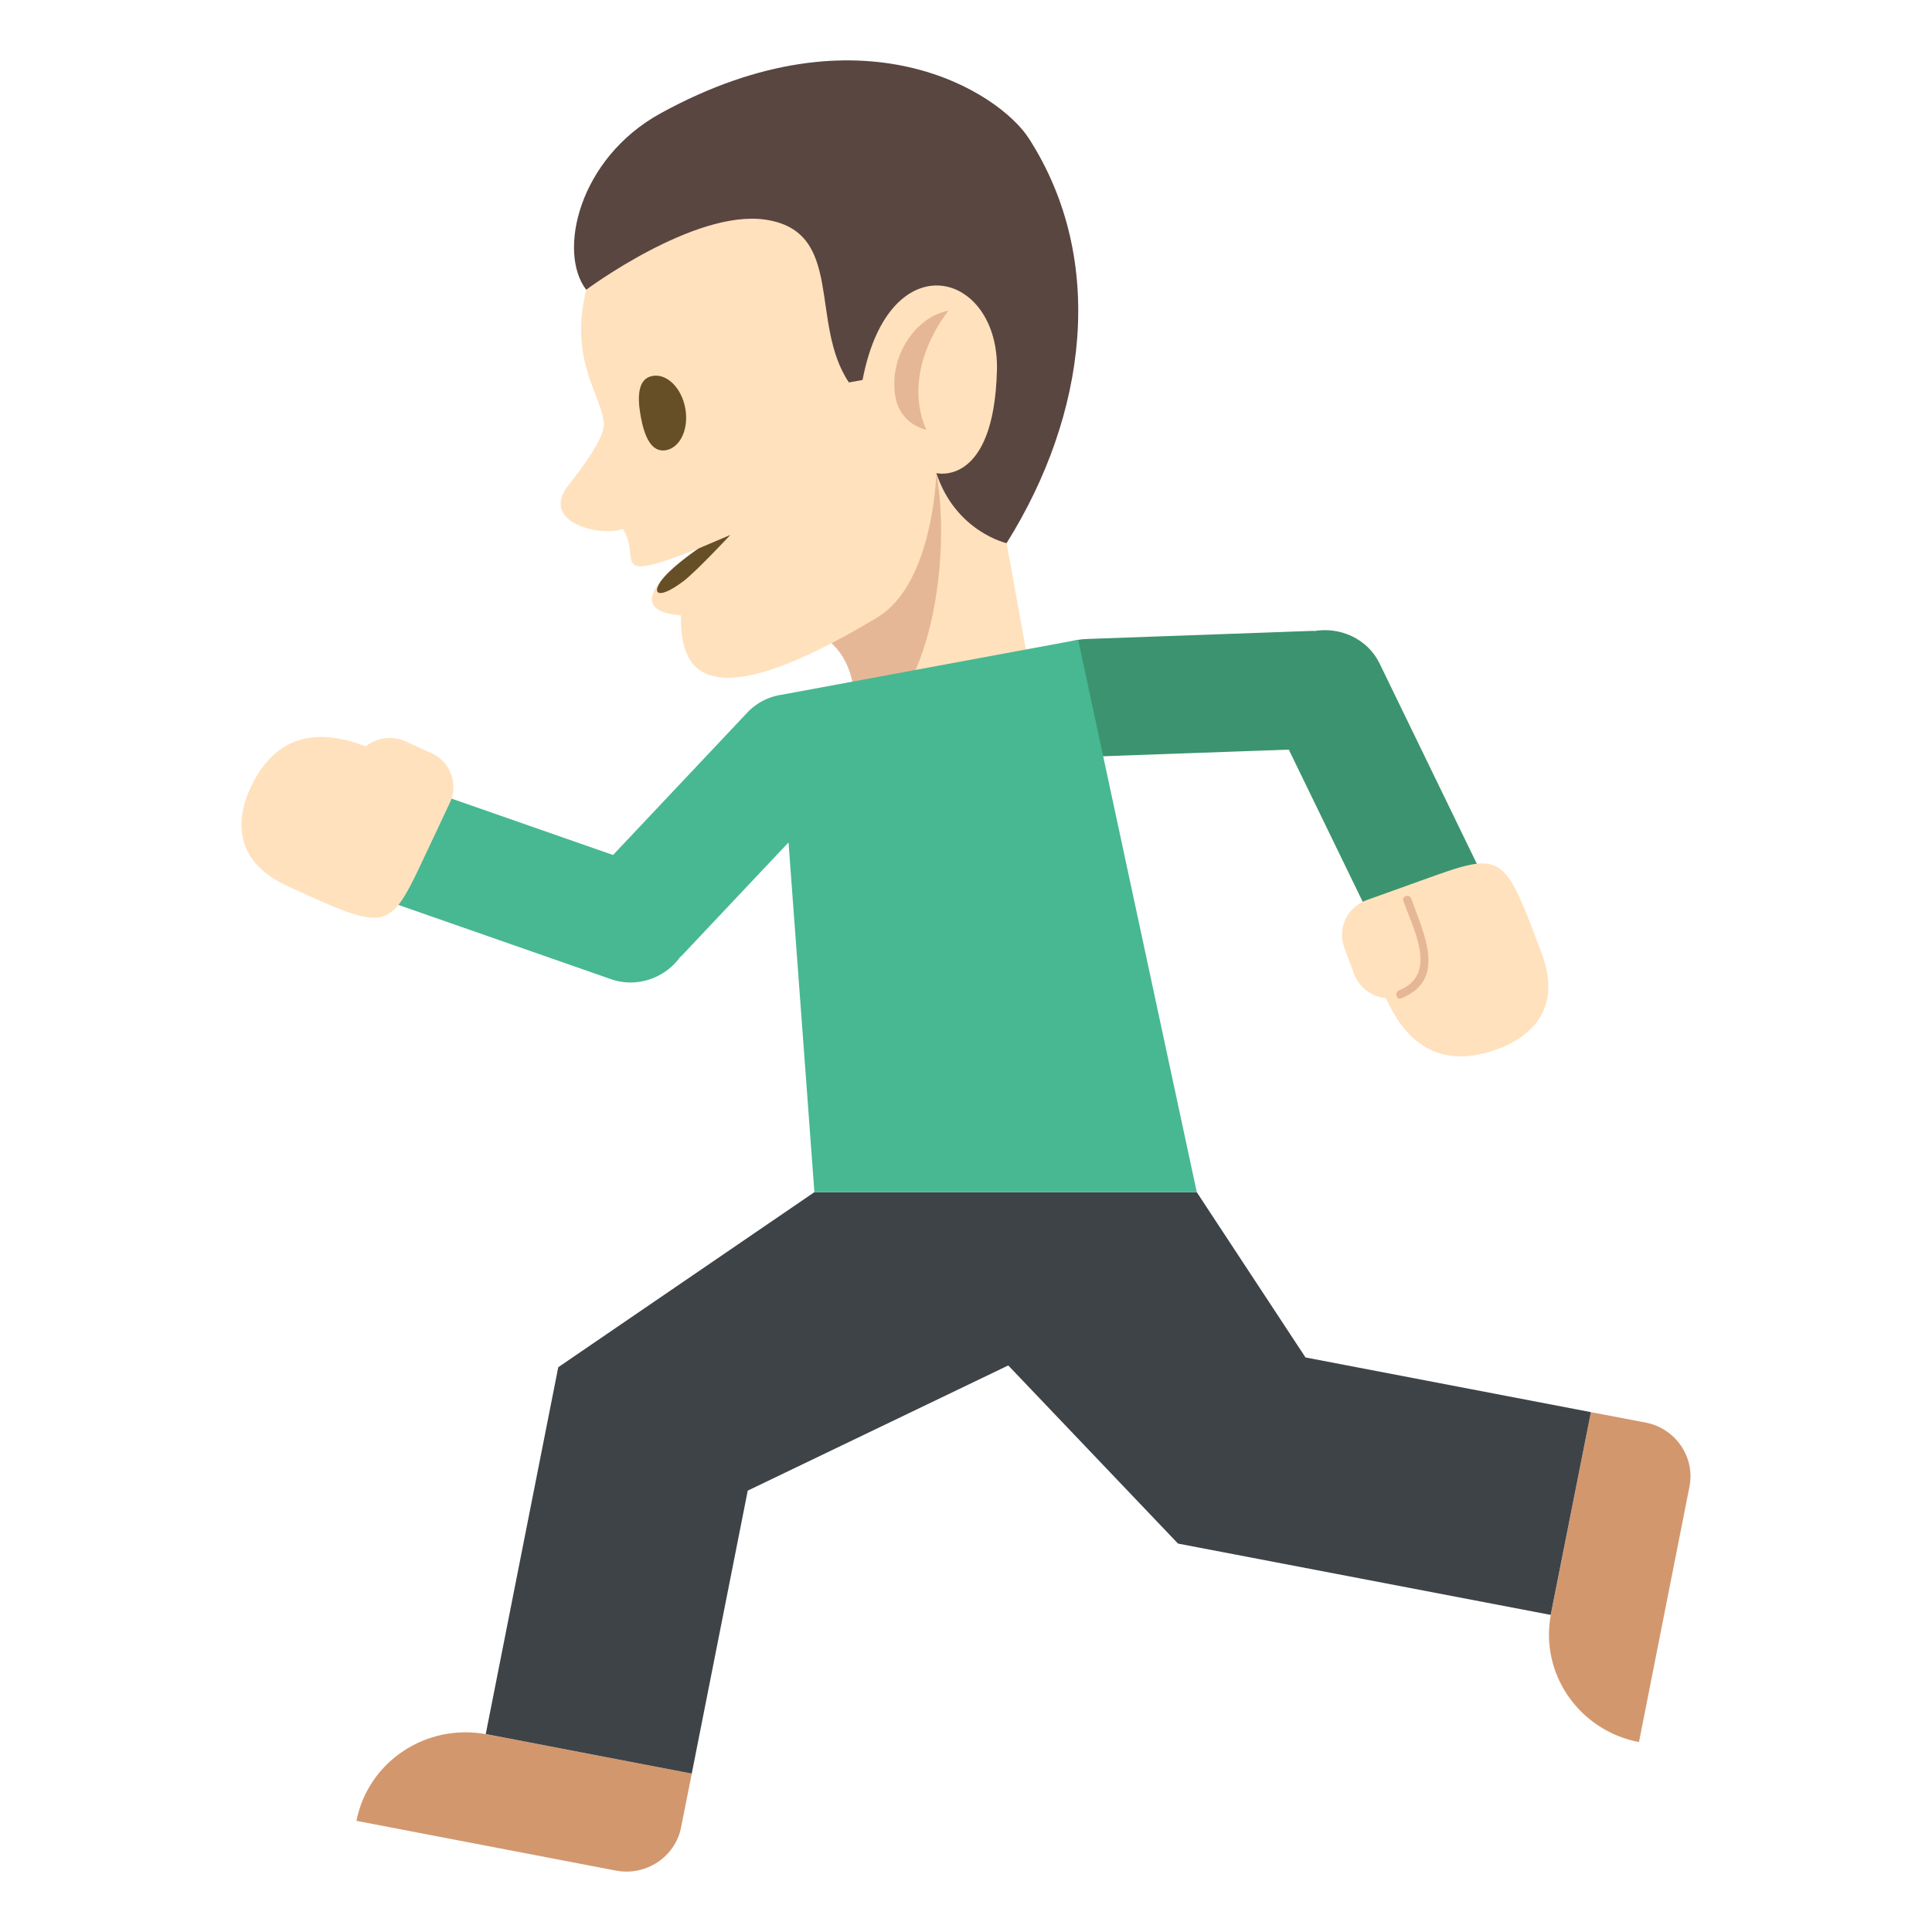 <!--
  - Copyright (c) 2022 船山信息 chuanshaninfo.com
  - The project is licensed under Mulan PubL v2.
  - You can use this software according to the terms and conditions of the Mulan
  - PubL v2. You may obtain a copy of Mulan PubL v2 at:
  -          http://license.coscl.org.cn/MulanPubL-2.0
  - THIS SOFTWARE IS PROVIDED ON AN "AS IS" BASIS, WITHOUT WARRANTIES OF ANY KIND,
  - EITHER EXPRESS OR IMPLIED, INCLUDING BUT NOT LIMITED TO NON-INFRINGEMENT,
  - MERCHANTABILITY OR FIT FOR A PARTICULAR PURPOSE.
  - See the Mulan PubL v2 for more details.
  -->

<svg xmlns="http://www.w3.org/2000/svg" width="64" height="64" viewBox="0 0 64 64"><path fill="#FFE1BD" d="M30.134 15.833l2.45-2.021 1.702 9.363-6.047 1.1z"/><path fill="#E6B796" d="M26.848 20.879c1.98.773 1.392 3.396 1.392 3.396 2.48-.45 3.321-5.617 2.778-8.603l-4.17 5.207z"/><path fill="#FFE1BD" d="M29.727 3.269L19.595 8.982c-.914 2.758.261 3.914.409 5.007.066.485-.748 1.541-1.182 2.095-.966 1.237 1.115 1.716 1.809 1.434.653.994-.585 1.862 2.51.651 0 0-3.046 2.009-.585 2.218.001 1.34.219 3.85 6.503.068 1.868-1.124 1.959-4.782 1.959-4.782l3.276-1.206-4.567-11.198z"/><path fill="#594640" d="M21.893 3.748c6.672-3.656 11.216-.677 12.189.837 2.59 4.025 1.926 9.156-.738 13.408 0 0-1.681-.376-2.326-2.32 0 0 1.905.472 2.007-3.4.085-3.291-3.57-4.307-4.452.314l-.452.082c-1.329-1.979-.118-5.015-2.781-5.395-2.348-.336-5.921 2.324-5.921 2.324-.955-1.244-.254-4.356 2.474-5.85z"/><path fill="#664E27" d="M22.701 13.526c.123.679-.163 1.301-.64 1.387-.477.087-.713-.439-.836-1.118-.124-.679-.088-1.255.389-1.341.477-.087.963.393 1.087 1.072z"/><path fill="#E6B796" d="M29.663 13.156c-.241-1.326.656-2.664 1.761-2.865 0 0-1.615 1.907-.743 3.946 0 0-.851-.162-1.018-1.081z"/><path fill="#664E27" d="M24.194 17.72s-1.148 1.23-1.563 1.539c-.878.658-1.096.386-.625-.149.378-.431 1.134-.941 1.134-.941l1.054-.449z"/><g><path fill="#D3976E" d="M51.38 53.455c-.39 1.967.916 3.869 2.913 4.254l1.672-8.459c.196-.98-.458-1.936-1.457-2.127l-1.808-.344-1.32 6.676zM16.13 57.453c-1.998-.385-3.936.898-4.323 2.865l8.595 1.648c.998.189 1.967-.451 2.161-1.438l.353-1.777-6.786-1.298z"/><path fill="#3B946F" d="M49.02 28.816l-3.324-6.847c-.397-.812-1.309-1.215-2.172-1.063v-.009l-7.521.27c-1.098.033-1.954.935-1.918 2.013.036 1.076.958 1.922 2.052 1.887l6.556-.235 2.749 5.659 3.578-1.675z"/><path fill="#FFE1BD" d="M47.099 29.162l-1.825.654c-.648.233-.982.94-.741 1.58l.321.865c.173.46.591.758 1.055.805.514 1.121 1.502 2.479 3.68 1.695.36-.133 2.354-.848 1.487-3.165-1.277-3.408-1.277-3.408-3.977-2.434z"/><path fill="#E6B796" d="M46.42 33.072c1.539-.625.722-2.179.332-3.302-.059-.167-.321-.094-.264.073.321.926 1.169 2.432-.141 2.963-.16.066-.091.333.073.266z"/><path fill="#3E4347" d="M43.246 44.967l-3.598-5.469v-.006h-12.67l-8.485 5.799-2.402 12.152 6.824 1.309 1.855-9.373 8.63-4.147 5.623 5.901 12.346 2.363 1.331-6.717z"/><g><path fill="#47B892" d="M39.645 39.492l-3.929-18.298-9.803 1.817a1.967 1.967 0 0 0-1.149.585l-4.456 4.727-6.008-2.098-1.319 3.676 7.268 2.538c.862.298 1.796-.048 2.295-.755l.009.007 3.568-3.785.857 11.586h12.667z"/><path fill="#FFE1BD" d="M14.09 28.318l.815-1.731a1.227 1.227 0 0 0-.612-1.636l-.85-.39a1.275 1.275 0 0 0-1.323.162c-1.17-.438-2.844-.712-3.814 1.36-.16.342-1.052 2.234 1.225 3.273 3.351 1.532 3.351 1.532 4.559-1.038z"/></g></g></svg>
